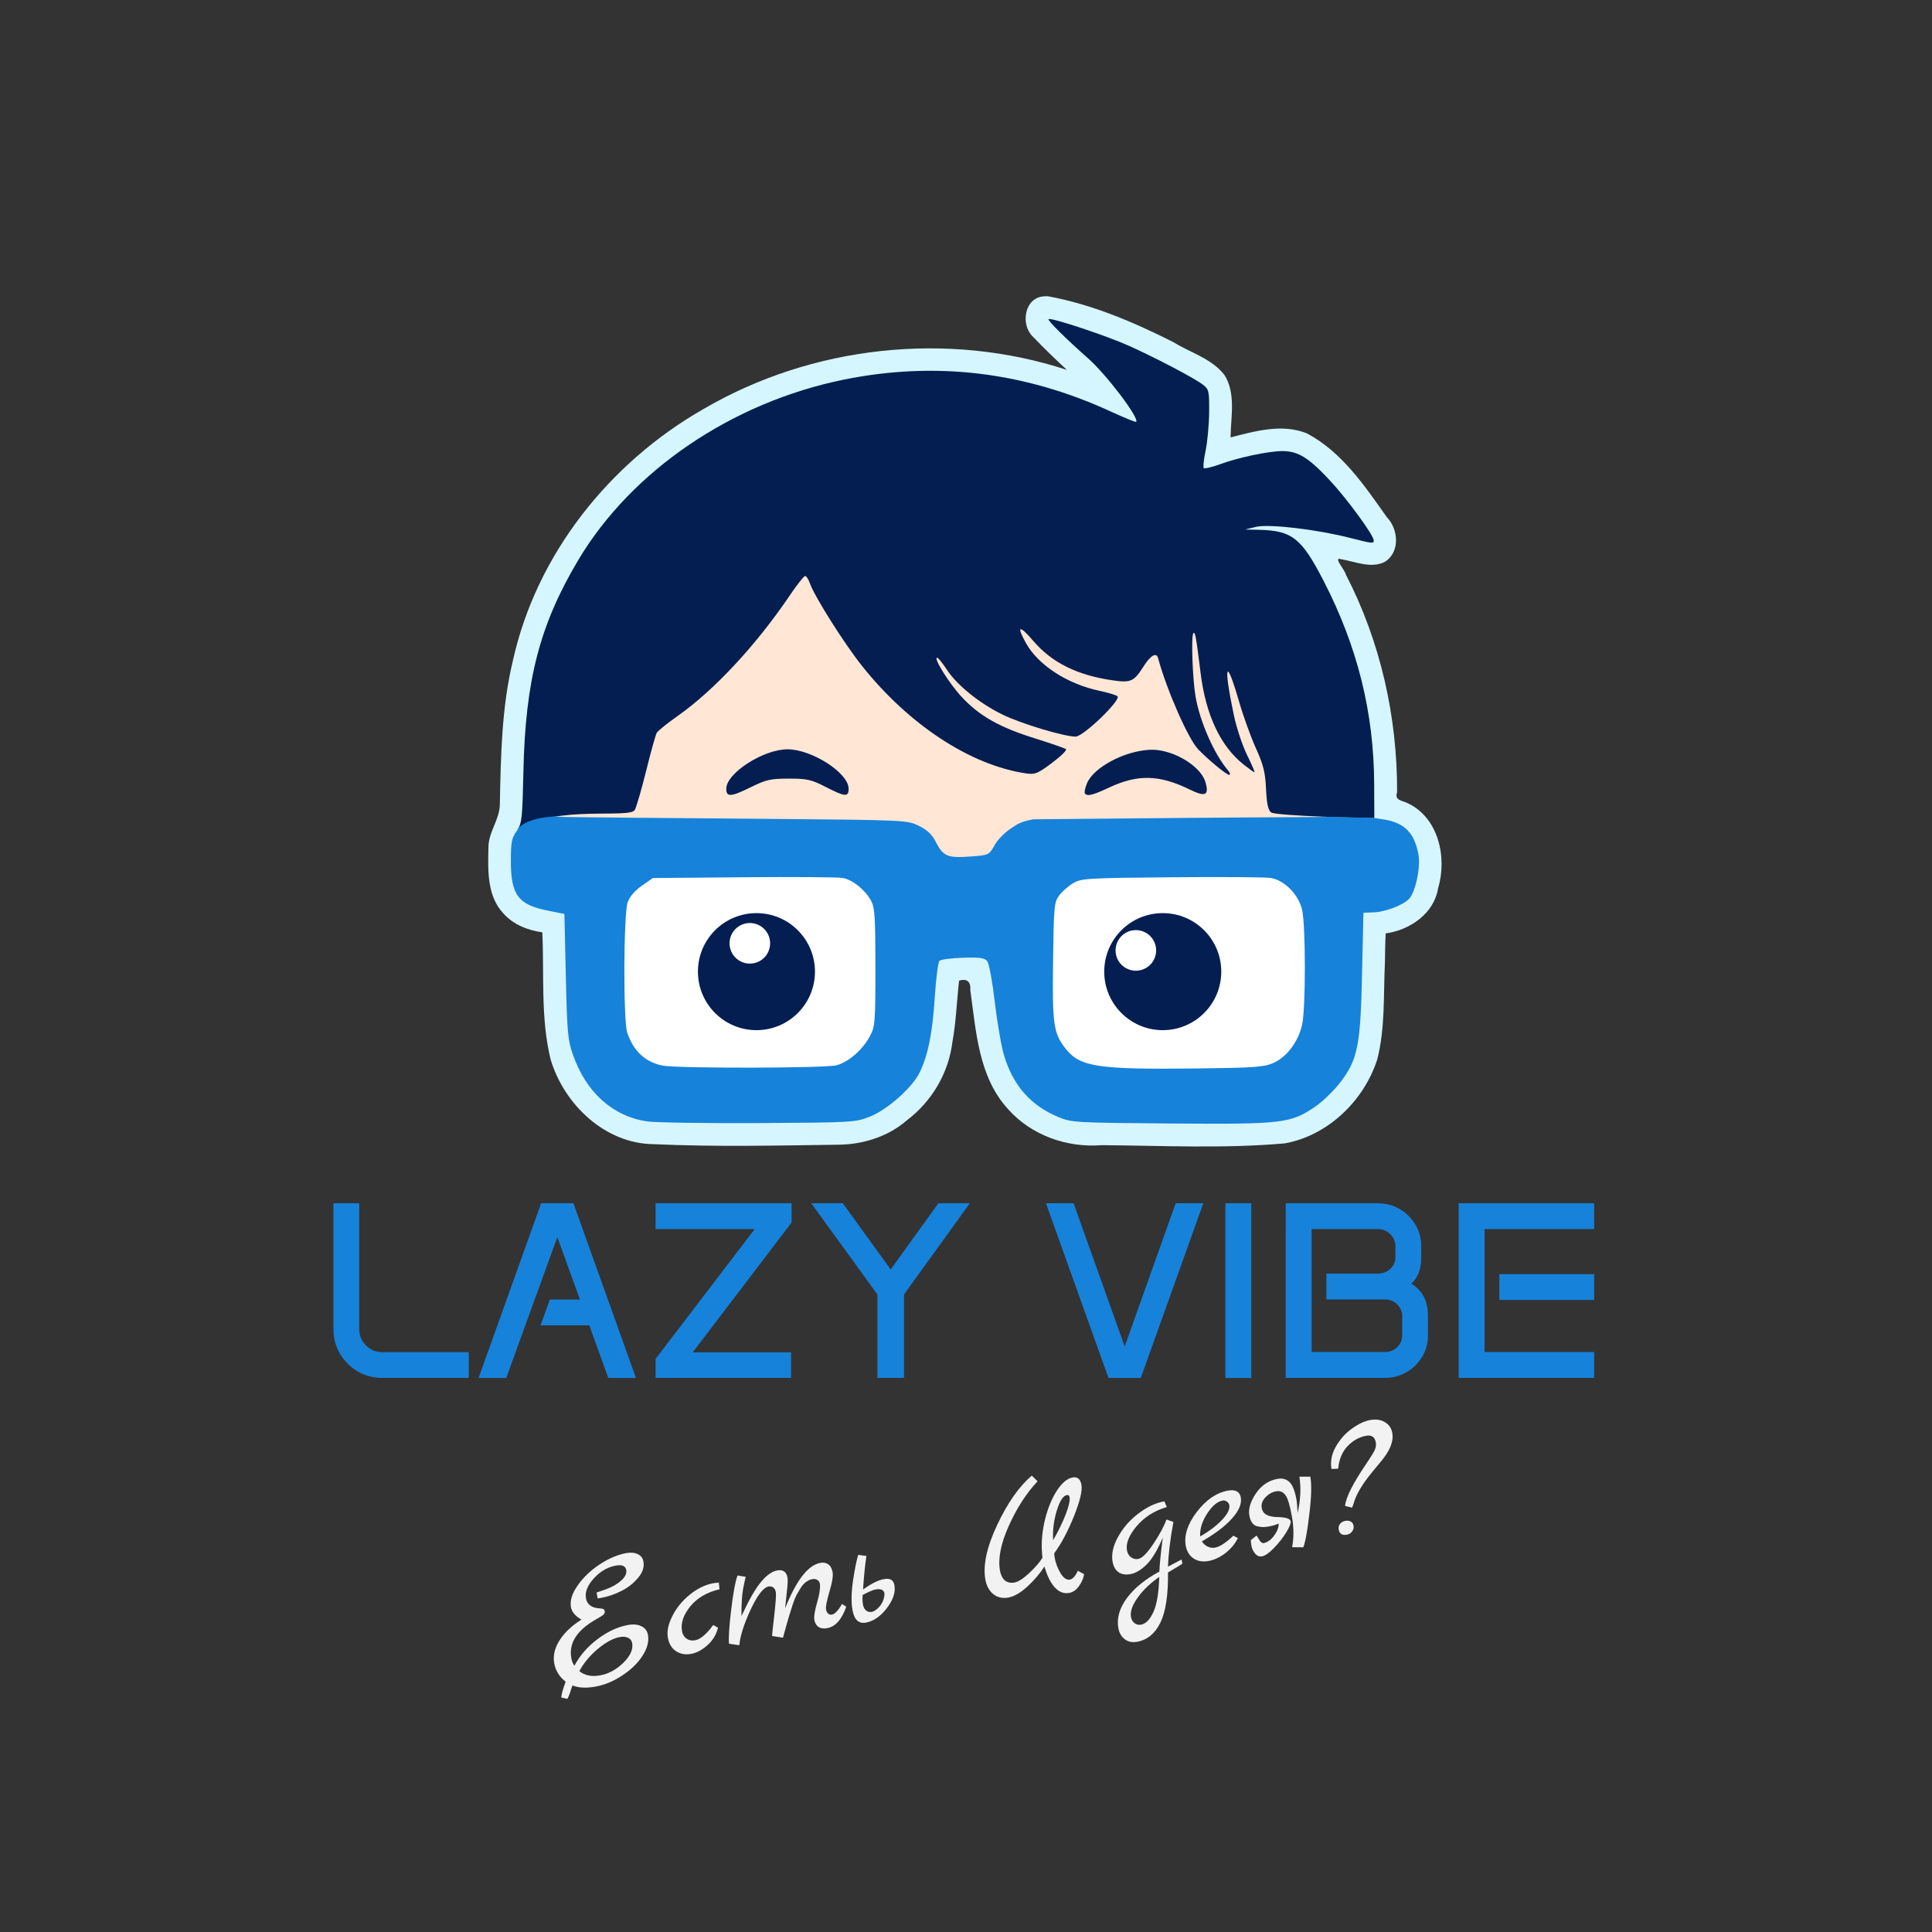 <?xml version="1.0" encoding="UTF-8" standalone="no"?>
<!-- Created with Inkscape (http://www.inkscape.org/) -->

<svg
   width="256"
   height="256"
   viewBox="0 0 135.467 135.467"
   version="1.1"
   id="svg1"
   xml:space="preserve"
   xmlns="http://www.w3.org/2000/svg"
   xmlns:svg="http://www.w3.org/2000/svg">
        <rect x="0" y="0" width="135.467" height="135.467" fill="#333333" stroke="none"/>
        <defs
   id="defs1" />
        <g
   id="layer4">
            
            <path
   d="m 25.018,115.735 q 0,0.609 -0.585,1.084 -0.572,0.475 -1.328,0.694 -0.743,0.219 -1.437,0.219 -0.183,0 -0.268,-0.012 v -0.414 q 0.024,0 0.706,-0.11 0.682,-0.122 1.145,-0.414 0.475,-0.292 0.475,-0.658 0,-0.438 -0.658,-0.438 -0.889,0 -1.681,0.609 -0.792,0.609 -0.792,1.279 0,0.67 0.828,0.865 0.183,0.049 0.244,0.097 0.061,0.049 0.061,0.171 0,0.122 -0.122,0.207 -0.11,0.073 -0.524,0.219 -2.241,0.767 -2.241,2.387 0,0.329 0.122,0.56 0.743,-0.95 1.924,-1.547 1.181,-0.597 2.278,-0.597 0.572,0 0.913,0.256 0.341,0.244 0.341,0.682 0,0.682 -0.633,1.364 -0.633,0.682 -1.644,1.108 -0.999,0.438 -1.998,0.438 -0.987,0 -1.559,-0.365 -0.012,0.012 -0.11,0.183 -0.244,0.487 -0.414,0.682 l -0.402,-0.171 q 0.085,-0.341 0.499,-1.035 -0.56,-0.633 -0.56,-1.413 0,-0.792 0.633,-1.498 0.646,-0.719 1.79,-1.181 -0.572,-0.475 -0.572,-0.987 0,-0.694 0.731,-1.413 0.731,-0.731 1.778,-1.181 1.06,-0.451 1.985,-0.451 0.487,0 0.78,0.219 0.292,0.207 0.292,0.56 z m -2.558,4.933 q -0.719,0 -1.681,0.548 -0.95,0.548 -1.547,1.303 0.487,0.548 1.376,0.548 0.901,0 1.754,-0.572 0.865,-0.585 0.865,-1.255 0,-0.268 -0.207,-0.414 -0.207,-0.158 -0.56,-0.158 z m 6.589,0.329 0.292,0.244 q -0.292,0.67 -0.938,1.072 -0.646,0.402 -1.255,0.402 -0.597,0 -0.999,-0.378 -0.39,-0.378 -0.39,-1.035 0,-0.658 0.572,-1.425 0.572,-0.767 1.474,-1.267 0.913,-0.499 1.79,-0.499 0.122,0 0.365,0.024 l -0.037,0.475 q -1.34,0.061 -2.229,0.816 -0.877,0.755 -0.877,1.608 0,0.353 0.219,0.572 0.219,0.219 0.572,0.219 0.56,0 1.437,-0.828 z m 9.147,0.146 0.256,0.244 q -0.694,1.242 -1.596,1.242 -0.365,0 -0.572,-0.195 -0.195,-0.207 -0.195,-0.536 0,-0.341 0.402,-1.157 0.402,-0.816 0.426,-1.242 0.012,-0.195 -0.122,-0.317 -0.122,-0.122 -0.341,-0.122 -0.219,0 -0.451,0.11 -0.219,0.097 -0.438,0.329 -0.207,0.231 -0.39,0.451 -0.171,0.219 -0.39,0.621 -0.207,0.402 -0.353,0.67 -0.256,0.499 -0.731,1.498 l -0.731,-0.256 q 0,-0.036 0.402,-1.376 0.402,-1.34 0.402,-1.596 0,-0.256 -0.122,-0.365 -0.122,-0.122 -0.304,-0.122 -0.548,0 -1.522,1.364 -0.962,1.364 -1.23,2.326 l -0.694,-0.231 q 0.061,-0.646 0.572,-2.314 0.512,-1.681 0.865,-2.29 l 0.548,0.195 q -0.378,0.84 -0.524,1.425 -0.146,0.572 -0.256,1.23 1.047,-1.498 1.754,-2.095 0.706,-0.609 1.279,-0.609 0.621,0 0.621,0.621 0,0.244 -0.219,0.962 -0.207,0.719 -0.329,1.133 1.681,-2.704 3.008,-2.704 0.329,0 0.524,0.207 0.195,0.195 0.195,0.597 0,0.39 -0.463,1.303 -0.451,0.913 -0.451,1.157 0,0.231 0.097,0.341 0.097,0.11 0.244,0.11 0.317,0 0.828,-0.609 z m 3.179,-1.194 q 0.67,-0.024 0.67,0.548 0,0.755 -0.816,1.498 -0.804,0.731 -1.62,0.731 -0.767,0 -0.767,-1.035 0,-0.816 0.402,-2.022 0.414,-1.218 0.682,-1.717 l 0.548,0.183 q -0.317,0.926 -0.646,2.265 0.974,-0.451 1.547,-0.451 z m -0.195,1.255 q 0.073,-0.158 0.073,-0.317 -0.037,-0.329 -0.572,-0.329 -0.256,0 -0.95,0.219 -0.097,0.365 -0.097,0.658 0,0.28 0.134,0.451 0.146,0.171 0.378,0.171 0.244,0 0.572,-0.244 0.329,-0.256 0.463,-0.609 z m 13.702,0.572 0.39,0.317 q -0.146,0.414 -0.499,0.755 -0.353,0.353 -0.767,0.353 -0.56,0 -0.913,-0.548 -0.353,-0.548 -0.463,-1.583 -0.56,0.609 -1.401,1.157 -0.84,0.536 -1.474,0.536 -0.633,0 -0.999,-0.426 -0.365,-0.426 -0.365,-1.096 0,-1.522 1.486,-3.617 1.486,-2.095 3.008,-2.984 l 0.329,0.463 q -1.389,1.035 -2.546,2.728 -1.157,1.693 -1.157,2.972 0,0.475 0.219,0.743 0.231,0.256 0.633,0.256 0.414,0 1.145,-0.475 0.731,-0.475 1.096,-0.889 0.061,-1.181 0.56,-2.399 0.512,-1.218 1.206,-1.985 0.706,-0.78 1.315,-0.78 0.512,0 0.512,0.621 0,0.621 -0.913,2.083 -0.913,1.449 -1.815,2.302 -0.024,0.195 -0.024,0.317 0,0.536 0.207,1.121 0.219,0.572 0.572,0.572 0.304,0 0.658,-0.512 z m 0.183,-5.359 q -0.402,0 -0.889,0.95 -0.487,0.938 -0.621,1.998 0.755,-0.901 1.206,-1.656 0.463,-0.767 0.463,-1.108 0,-0.183 -0.158,-0.183 z m 7.113,5.871 0.012,0.292 q -0.122,0.073 -1.108,0.438 -0.39,2.326 -1.145,3.362 -0.755,1.035 -1.851,1.035 -0.512,0 -0.816,-0.329 -0.304,-0.329 -0.304,-0.853 0,-1.047 0.962,-1.961 0.962,-0.901 2.57,-1.425 0.183,-0.816 0.658,-2.302 -0.816,1.242 -1.486,1.681 -0.658,0.438 -1.194,0.438 -0.536,0 -0.816,-0.292 -0.268,-0.292 -0.268,-0.78 0,-0.804 0.67,-1.632 0.67,-0.84 1.681,-1.364 1.023,-0.536 1.973,-0.536 l 0.097,0.426 q -1.352,0.146 -2.326,0.95 -0.962,0.804 -0.962,1.547 0,0.317 0.195,0.524 0.195,0.207 0.475,0.207 0.414,0 1.255,-0.877 0.84,-0.877 1.181,-1.498 l 0.451,0.256 q -0.67,1.79 -0.926,3.021 z m -1.754,0.926 q -1.06,0.487 -1.754,1.169 -0.694,0.682 -0.694,1.242 0,0.292 0.171,0.475 0.171,0.183 0.426,0.183 0.512,0 1.011,-0.719 0.499,-0.719 0.84,-2.351 z m 5.627,-1.924 0.28,0.219 q -0.378,0.524 -1.035,0.877 -0.658,0.341 -1.279,0.341 -0.621,0 -0.999,-0.365 -0.378,-0.365 -0.378,-0.962 0,-1.121 1.181,-2.205 1.194,-1.084 2.412,-1.084 0.804,0 0.804,0.633 0,0.658 -0.853,1.328 -0.84,0.67 -2.375,1.218 0.11,0.28 0.341,0.438 0.231,0.158 0.475,0.158 0.524,0 1.425,-0.597 z m -2.302,-0.365 q 0.987,-0.341 1.693,-0.853 0.706,-0.512 0.706,-0.938 0,-0.158 -0.122,-0.28 -0.122,-0.122 -0.28,-0.122 -0.572,0 -1.242,0.719 -0.658,0.706 -0.755,1.474 z m 3.447,0.889 0.451,-0.244 q 0.037,0.049 0.097,0.219 0.122,0.39 0.317,0.39 0.426,-0.024 0.804,-0.39 0.39,-0.365 0.463,-0.767 -0.39,0.073 -0.633,0.073 -0.244,0 -0.451,-0.024 -0.195,-0.036 -0.402,-0.122 -0.438,-0.171 -0.438,-0.853 0,-0.694 0.719,-1.437 0.719,-0.743 1.681,-0.743 0.512,0 0.78,0.365 0.268,0.365 0.268,1.279 0,0.317 -0.085,0.962 0.548,-1.303 0.572,-2.485 l 0.755,0.134 q 0,0.853 -0.536,2.582 -0.524,1.73 -0.828,2.205 l -0.767,-0.146 q 0.365,-0.95 0.365,-2.119 0,-1.169 -0.171,-1.535 -0.183,-0.402 -0.609,-0.402 -0.414,0 -0.804,0.28 -0.378,0.28 -0.39,0.658 -0.012,0.378 0.268,0.585 0.292,0.195 0.633,0.256 0.926,0.183 0.926,0.463 0,0.231 -0.451,0.731 -0.451,0.499 -1.047,0.926 -0.585,0.414 -0.901,0.414 -0.304,0 -0.463,-0.292 -0.146,-0.28 -0.146,-0.524 0,-0.244 0.024,-0.438 z m 7.028,-5.396 q 0.585,-0.694 1.34,-1.047 0.755,-0.365 1.364,-0.365 0.621,0 0.987,0.329 0.378,0.317 0.378,0.84 0,0.865 -1.096,1.79 l -0.792,0.67 q -1.206,1.023 -1.632,1.876 -0.085,0.171 -0.183,0.317 l -0.463,-0.207 q 0.244,-0.865 1.985,-2.643 0.585,-0.597 0.755,-0.84 0.171,-0.256 0.171,-0.524 0,-0.572 -0.585,-0.572 -0.743,0 -1.413,0.487 -0.658,0.487 -0.926,1.437 l -0.463,-0.061 q 0,-0.792 0.572,-1.486 z m -0.828,5.761 q 0,-0.231 0.158,-0.378 0.171,-0.146 0.402,-0.146 0.244,0 0.378,0.122 0.134,0.11 0.134,0.329 0,0.207 -0.171,0.365 -0.158,0.158 -0.402,0.158 -0.499,0 -0.499,-0.451 z"
   id="text16-1"
   style="font-size:12.18px;font-family:'Marck Script';-inkscape-font-specification:'Marck Script';text-align:center;text-anchor:middle;fill:#f2f2f2;stroke-width:1.522;stroke-linecap:round;stroke-linejoin:round;stroke-opacity:0.547"
   transform="rotate(-10.198)"
   aria-label="Есть Идея?" /><path
   d="m 23.378,84.37 h 1.809 v 8.819 q 0,0.672 0.474,1.145 0.474,0.474 1.137,0.474 h 6.072 v 1.809 h -6.072 q -0.939,0 -1.723,-0.456 -0.775,-0.465 -1.24,-1.24 -0.456,-0.784 -0.456,-1.731 z m 14.564,0 h 2.265 l 4.384,12.247 H 42.653 L 41.318,92.931 H 37.899 l 0.655,-1.809 h 2.11 l -1.585,-4.375 -3.583,9.87 h -1.938 z m 8.027,10.912 6.95,-9.104 h -6.95 v -1.809 h 9.534 v 1.352 l -6.933,9.104 h 6.899 v 1.791 h -9.5 z m 13.126,-10.912 3.359,4.642 3.342,-4.642 h 2.205 l -4.616,6.399 v 5.848 h -1.86 v -5.848 l -4.642,-6.399 z m 16.183,0 3.583,10.042 3.574,-10.042 h 1.938 L 79.989,96.618 H 77.724 L 73.34,84.37 Z m 10.645,0 h 1.817 v 12.247 h -1.817 z m 4.229,0 h 6.451 q 0.853,0 1.542,0.405 0.689,0.405 1.094,1.085 0.413,0.68 0.413,1.524 v 0.801 q 0,1.197 -0.689,1.817 0.612,0.396 0.887,0.947 0.276,0.543 0.276,1.361 v 1.352 q 0,0.81 -0.413,1.481 -0.405,0.672 -1.094,1.077 -0.689,0.396 -1.524,0.396 h -6.942 z m 6.959,10.43 q 0.5,0 0.853,-0.336 0.353,-0.345 0.353,-0.827 v -1.352 q 0,-0.482 -0.353,-0.827 -0.353,-0.345 -0.861,-0.345 h -4.1 v -1.809 h 3.6 q 0.508,0 0.87,-0.327 0.37,-0.336 0.37,-0.81 v -0.784 q 0,-0.5 -0.37,-0.853 -0.362,-0.353 -0.87,-0.353 h -4.634 v 8.621 z m 5.168,-10.43 h 9.5 v 1.809 h -7.683 v 8.621 h 7.683 v 1.817 h -9.5 z m 2.851,4.97 h 6.649 v 1.809 h -6.649 z"
   id="text15"
   style="font-size:17.639px;font-family:Anta;-inkscape-font-specification:Anta;text-align:center;text-anchor:middle;fill:#1682da;stroke-width:0.529;stroke-linecap:round;stroke-linejoin:round;stroke-opacity:1;stroke:none;paint-order:stroke markers fill;stroke-dasharray:none;fill-opacity:1"
   aria-label="LAZY VIBE" />
        </g>
        
        <g
   id="g10">
            <path
   id="path2"
   style="display:inline;fill:#d5f6ff;fill-opacity:1;stroke-width:0.507"
   d="m 73.199,20.779 c -1.358,0.078 -1.654,1.937 -0.813,2.79 0.779,0.815 1.594,1.599 2.42,2.366 -8.385,-2.742 -17.893,-1.699 -25.502,2.758 -6.573,3.756 -11.699,10.189 -13.342,17.633 -0.792,3.286 -0.843,6.678 -0.914,10.038 0.004,1.102 -0.814,1.975 -0.801,3.084 -0.034,1.565 -0.106,3.381 1.052,4.601 0.692,0.783 1.711,1.182 2.726,1.322 0.142,2.974 -0.131,6.014 0.587,8.928 0.948,3.148 3.816,5.897 7.224,5.928 4.319,0.196 8.646,0.095 12.967,0.037 1.744,-0.022 3.483,-0.571 4.808,-1.73 1.725,-1.309 2.899,-3.292 3.166,-5.446 0.262,-1.43 0.308,-2.887 0.472,-4.33 0.565,-0.164 0.831,0.084 0.787,0.67 0.405,2.876 0.572,6.107 2.668,8.364 1.624,1.82 4.127,2.699 6.536,2.504 4.277,0.033 8.572,0.251 12.838,-0.124 3.036,-0.542 5.571,-3 6.495,-5.901 0.56,-2.208 0.427,-4.514 0.534,-6.772 0.013,-0.684 0.016,-1.369 0.055,-2.052 1.693,-0.232 3.391,-1.385 3.674,-3.168 0.651,-2.155 0.028,-4.983 -2.176,-5.98 -0.375,-0.179 -0.901,-0.183 -0.699,-0.745 0.021,-5.279 -1.164,-10.569 -3.593,-15.266 -0.074,-0.355 -0.943,-1.27 -0.33,-1.078 0.991,0.168 2.101,0.677 3.062,0.184 1.088,-0.674 0.959,-2.296 0.137,-3.135 -1.553,-2.205 -3.163,-4.579 -5.602,-5.873 -1.737,-0.698 -3.624,-0.158 -5.351,0.284 0.018,-1.444 0.39,-3.086 -0.431,-4.38 -0.904,-1.161 -2.375,-1.551 -3.573,-2.297 -2.792,-1.407 -5.722,-2.658 -8.807,-3.221 -0.091,0.005 -0.184,-0.009 -0.275,0.006 z" />
        </g>
        <g
   id="layer1"
   style="display:inline">
            <g
   id="g2"><path
     style="display:inline;fill:#ffe6d5;fill-opacity:1;stroke:#ffffff;stroke-width:0.529;stroke-linecap:round;stroke-linejoin:round;stroke-dasharray:none;stroke-opacity:1;paint-order:stroke markers fill"
     d="M 37.247,58.437 68.035,60.851 96.046,58.437 88.198,39.481 53.788,34.229 Z"
     id="path5" /><path
     id="path8"
     style="display:inline;fill:#041e51;fill-opacity:1;stroke-width:0.507"
     d="m 73.52,22.378 c -0.084,0.084 1.264,1.419 2.771,2.746 1.289,1.134 3.618,4.211 3.373,4.456 -0.035,0.035 -0.843,-0.295 -1.796,-0.733 -6.061,-2.787 -12.31,-3.53 -18.715,-2.225 -7.842,1.598 -14.871,6.377 -18.608,12.651 -2.702,4.536 -3.711,8.431 -3.845,14.839 -0.065,3.128 -0.107,3.59 -0.402,4.04 2.715,-1.723 7.872,-0.727 8.213,-1.363 0.119,-0.222 0.48,-1.469 0.803,-2.771 0.322,-1.302 0.651,-2.483 0.73,-2.626 0.08,-0.142 0.739,-0.676 1.466,-1.186 2.566,-1.802 5.529,-4.99 7.893,-8.494 0.492,-0.729 0.964,-1.325 1.05,-1.325 0.086,0 0.236,0.231 0.335,0.514 0.321,0.92 2.38,4.185 3.642,5.775 3.28,4.132 7.603,6.972 11.496,7.55 0.649,0.096 0.819,0.028 1.836,-0.732 0.616,-0.461 1.059,-0.894 0.983,-0.962 -0.076,-0.068 -1.063,-0.412 -2.193,-0.764 -2.476,-0.772 -3.889,-1.573 -5.13,-2.91 -0.872,-0.94 -2.008,-2.762 -1.708,-2.74 0.075,0.005 0.383,0.387 0.686,0.849 0.707,1.08 2.287,2.353 3.898,3.14 1.3,0.636 4.308,1.541 5.119,1.542 0.542,1.52e-4 3.22,-2.579 2.938,-2.829 -0.095,-0.084 -0.655,-0.254 -1.244,-0.378 -2.263,-0.475 -4.306,-1.797 -5.173,-3.349 -0.69,-1.234 -0.469,-1.303 0.509,-0.158 1.316,1.541 3.112,2.425 5.648,2.78 1.194,0.167 1.427,0.058 2.081,-0.978 0.501,-0.794 0.91,-1.026 1.028,-0.585 0.597,2.218 2.118,5.675 2.812,6.39 0.755,0.778 1.982,1.787 2.172,1.787 0.101,0 0.064,-0.141 -0.083,-0.313 -0.97,-1.14 -1.963,-3.393 -2.273,-5.156 -0.215,-1.223 -0.322,-4.297 -0.155,-4.464 0.124,-0.124 0.191,0.244 0.504,2.783 0.364,2.948 1.394,5.141 3.019,6.428 0.377,0.299 0.72,0.543 0.762,0.543 0.042,0 -0.192,-0.543 -0.519,-1.206 -0.327,-0.664 -0.747,-1.931 -0.932,-2.815 -0.749,-3.577 -0.548,-4.113 0.36,-0.964 0.295,1.022 0.828,2.501 1.184,3.288 0.531,1.172 0.66,1.687 0.715,2.86 0.05,1.054 0.144,1.488 0.36,1.653 0.322,0.246 6.869,0.414 7.233,0.393 l -0.009,-2.365 c -0.019,-5.035 -1.172,-9.666 -3.555,-14.282 -1.542,-2.986 -2.205,-3.51 -4.518,-3.563 l -0.983,-0.022 0.781,-0.187 c 0.898,-0.215 4.256,0.18 6.584,0.776 1.552,0.397 1.661,0.409 1.661,0.184 0,-0.373 -1.9,-2.965 -3.137,-4.28 -1.461,-1.553 -2.18,-1.991 -3.268,-1.991 -0.959,0 -3.089,0.448 -4.369,0.919 -0.568,0.209 -1.083,0.331 -1.143,0.271 -0.06,-0.06 -0.003,-0.607 0.126,-1.215 0.129,-0.609 0.241,-1.821 0.249,-2.694 0.013,-1.49 -0.014,-1.61 -0.433,-1.935 -0.577,-0.448 -3.247,-1.852 -5.17,-2.719 -1.593,-0.718 -5.516,-2.019 -5.659,-1.876 z M 55.215,52.54 c -1.69,0 -4.29,1.675 -4.29,2.764 0,0.607 0.317,0.583 1.761,-0.128 1.037,-0.511 1.355,-0.581 2.629,-0.581 1.284,0 1.577,0.066 2.576,0.581 1.363,0.702 1.613,0.723 1.613,0.13 0,-1.105 -2.576,-2.766 -4.29,-2.766 z m 25.315,0.04 c -1.688,0.101 -3.836,1.209 -4.31,2.338 -0.131,0.312 -0.201,0.629 -0.155,0.703 0.148,0.239 0.532,0.149 1.717,-0.406 1.996,-0.934 3.511,-0.897 5.624,0.137 1.116,0.546 1.379,0.43 1.122,-0.495 -0.277,-0.997 -1.827,-2.054 -3.308,-2.257 -0.216,-0.03 -0.448,-0.036 -0.689,-0.021 z" /></g>
            <g
   id="g1"><rect
     style="fill:#ffffff;fill-opacity:1;stroke:#ffffff;stroke-width:0.529;stroke-linecap:round;stroke-linejoin:round;stroke-dasharray:none;stroke-opacity:1;paint-order:stroke markers fill"
     id="rect1"
     width="19.74"
     height="15.213"
     x="42.499"
     y="60.248" /><rect
     style="display:inline;fill:#ffffff;fill-opacity:1;stroke:#ffffff;stroke-width:0.529;stroke-linecap:round;stroke-linejoin:round;stroke-dasharray:none;stroke-opacity:1;paint-order:stroke markers fill"
     id="rect1-8"
     width="19.74"
     height="15.213"
     x="72.707"
     y="60.312" /><path
     id="path1"
     style="display:inline;fill:#1682da;fill-opacity:1;stroke-width:0.507"
     d="m 39.448,57.235 -0.421,0.008 c 0,0 -1.737,1.78e-4 -2.581,0.728 -0.02,0.017 -0.046,0.029 -0.068,0.044 -0.047,0.09 -0.09,0.18 -0.155,0.268 -0.344,0.465 -0.402,0.767 -0.402,2.092 0,2.378 0.508,3.059 2.592,3.476 l 1.162,0.233 0.099,4.371 c 0.089,3.932 0.14,4.486 0.504,5.518 0.924,2.62 2.774,4.287 5.169,4.655 0.561,0.086 4.077,0.14 7.812,0.119 6.616,-0.037 6.819,-0.048 7.826,-0.448 1.246,-0.494 2.987,-2.04 3.505,-3.114 0.585,-1.213 0.89,-2.739 1.054,-5.269 0.084,-1.305 0.231,-2.45 0.326,-2.545 0.095,-0.095 0.84,-0.192 1.657,-0.216 1.226,-0.036 1.524,0.009 1.707,0.26 0.122,0.167 0.359,1.476 0.527,2.908 0.168,1.432 0.461,3.107 0.651,3.722 0.645,2.088 1.85,3.454 3.763,4.265 0.947,0.402 1.13,0.413 7.898,0.467 7.849,0.062 8.419,-0.004 10.14,-1.177 0.54,-0.368 1.354,-1.161 1.808,-1.762 1.185,-1.57 1.381,-2.58 1.484,-7.661 0.046,-2.261 0.088,-4.131 0.094,-4.156 0.006,-0.025 0.278,-0.044 0.605,-0.044 0.843,0 2.154,-0.484 2.601,-0.959 0.451,-0.48 0.817,-2.228 0.651,-3.11 -0.286,-1.524 -0.981,-2.222 -2.441,-2.451 l -0.651,-0.102 v -5.16e-4 l -0.01,0.002 -3.064,-0.086 c 0.874,0.02 -5.068,0.033 -10.831,0.086 l -10.015,0.092 c -0.84,0.168 -1.023,0.283 -1.422,0.548 -0.521,0.322 -1.039,0.831 -1.274,1.251 -0.386,0.69 -0.426,0.711 -1.541,0.798 -1.799,0.14 -2.061,0.032 -2.632,-1.086 -0.233,-0.456 -0.594,-0.787 -1.158,-1.06 -0.807,-0.391 -0.959,-0.398 -10.239,-0.479 -5.181,-0.045 -15.045,-0.115 -15.172,-0.156 -0.027,-0.009 0.261,-0.021 0.442,-0.032 z m 17.362,4.266 c 1.26,0.009 2.122,0.03 2.282,0.06 0.699,0.131 1.564,0.825 1.983,1.591 0.264,0.483 0.306,1.125 0.306,4.671 0,3.889 -0.021,4.151 -0.392,4.843 -0.506,0.946 -1.477,1.791 -2.329,2.028 -0.753,0.209 -11.175,0.229 -12.204,0.023 -1.21,-0.242 -2.044,-1.021 -2.478,-2.318 -0.281,-0.84 -0.256,-8.295 0.03,-9.126 0.134,-0.388 0.502,-0.821 0.988,-1.162 l 0.775,-0.544 6.37,-0.057 c 1.752,-0.016 3.409,-0.018 4.669,-0.008 z m 30.041,5.16e-4 c 1.257,0.01 2.12,0.032 2.284,0.063 0.962,0.18 1.946,1.202 2.171,2.255 0.248,1.157 0.248,6.85 0,8.007 -0.255,1.188 -1.075,2.289 -2.014,2.705 -0.657,0.291 -1.333,0.339 -5.395,0.387 -6.918,0.081 -8.172,-0.108 -9.173,-1.381 -0.856,-1.089 -0.945,-1.696 -0.887,-6.11 0.051,-3.88 0.078,-4.168 0.43,-4.641 0.207,-0.277 0.65,-0.665 0.983,-0.862 0.571,-0.336 0.986,-0.361 6.947,-0.414 1.743,-0.016 3.395,-0.018 4.652,-0.008 z" /></g>
            <g
   id="g6">
                <circle
   style="fill:#041e51;fill-opacity:1;stroke-width:1.587;stroke-linecap:round;stroke-linejoin:round;stroke-opacity:0.547"
   id="path4"
   cx="53.04"
   cy="68.129"
   r="4.103" />
                <circle
   style="fill:#ffffff;stroke-width:1.587;stroke-linecap:round;stroke-linejoin:round;stroke-opacity:0.547"
   id="path3"
   cx="52.577"
   cy="66.143"
   r="1.423" />
            </g>
            <g
   id="g7">
                <circle
   style="fill:#041e51;fill-opacity:1;stroke-width:1.587;stroke-linecap:round;stroke-linejoin:round;stroke-opacity:0.547"
   id="circle4"
   cx="81.529"
   cy="68.129"
   r="4.103" />
                <circle
   style="fill:#ffffff;stroke-width:1.587;stroke-linecap:round;stroke-linejoin:round;stroke-opacity:0.547"
   id="circle3"
   cx="79.643"
   cy="66.64"
   r="1.423" />
            </g>
        </g>
    </svg>
